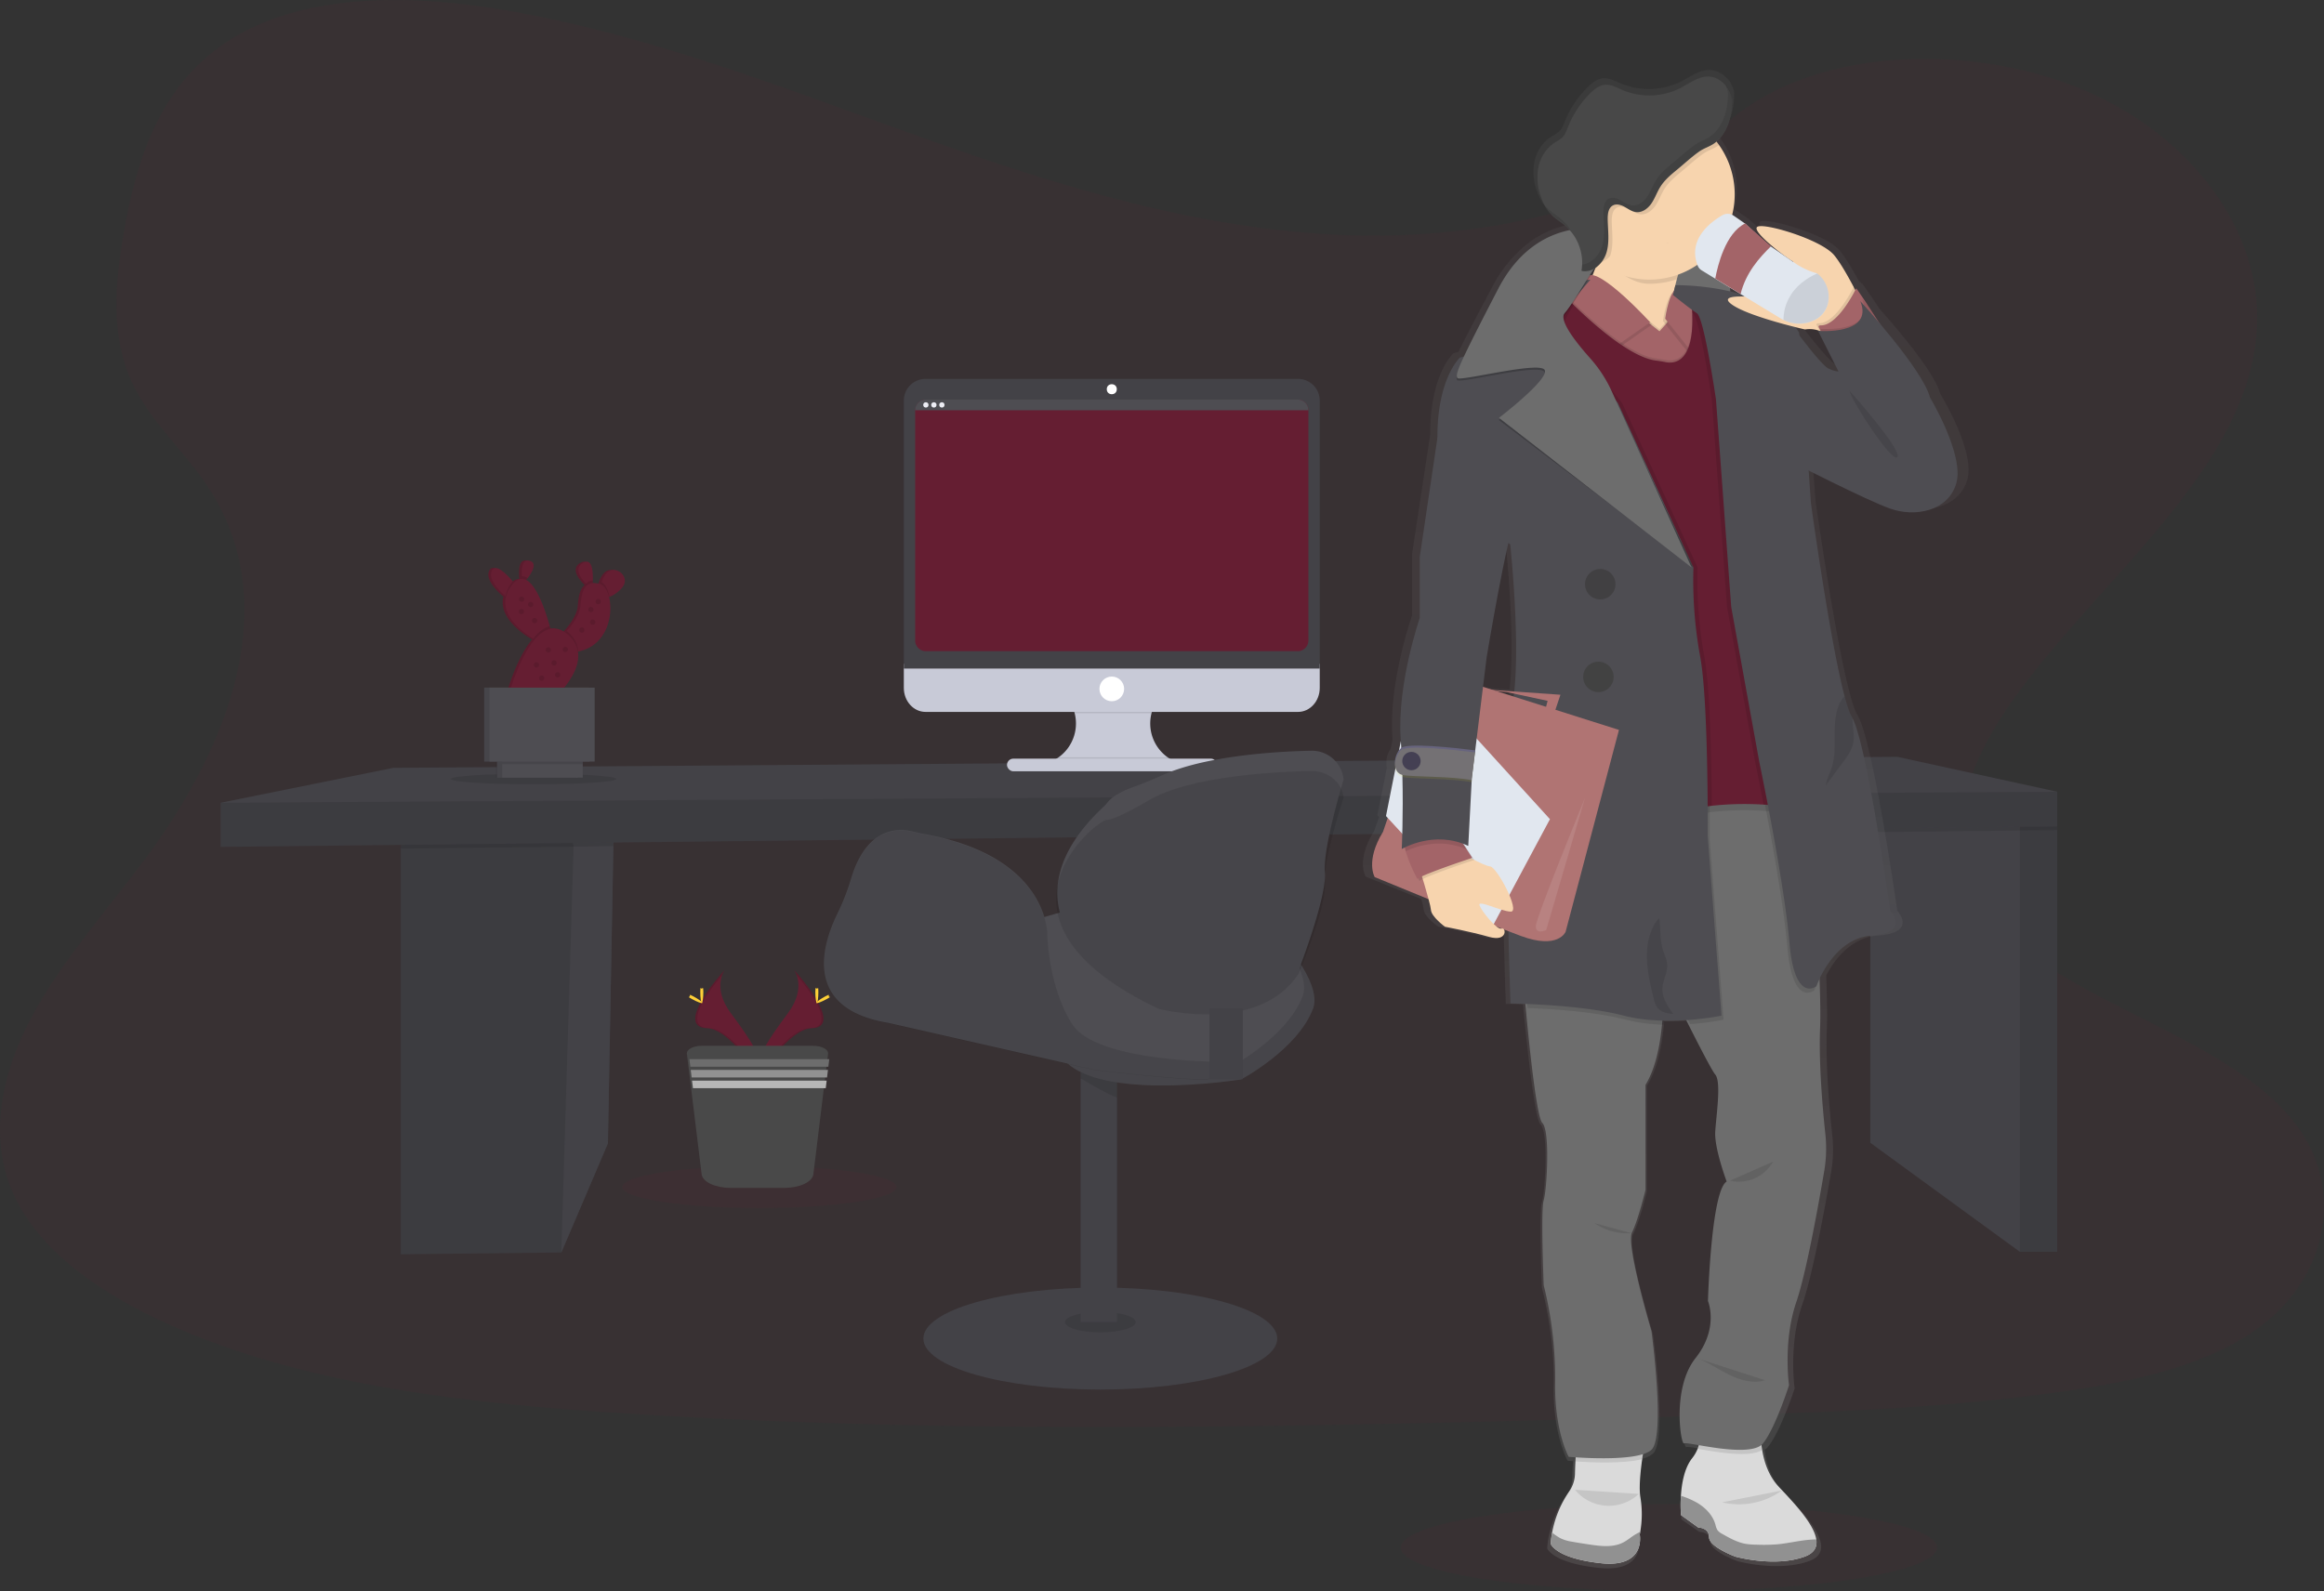 <svg xmlns="http://www.w3.org/2000/svg" xmlns:xlink="http://www.w3.org/1999/xlink" data-name="Layer 1" width="1118.03" height="765.72" style=""><rect width="100%" height="100%" fill="#333333" stroke="none"/><rect id="backgroundrect" width="100%" height="100%" x="0" y="0" fill="none" stroke="none"/><defs><linearGradient id="a5826235-76eb-40dc-ae18-c7de67d692d4" x1="0.5" y1="1" x2="0.5" y2="0"><stop offset="0" stop-color="gray" stop-opacity="0.25"/><stop offset="0.54" stop-color="gray" stop-opacity="0.12"/><stop offset="1" stop-color="gray" stop-opacity="0.1"/></linearGradient><linearGradient id="svg_82" x1="0.086" y1="0.066"><stop stop-color="#4a90d6" stop-opacity="1" offset="0"/><stop stop-color="#b56f29" stop-opacity="1" offset="1"/></linearGradient></defs><title>quitting time</title><g class="currentLayer" style=""><title>Layer 1</title><path d="M649.58,113.22 c-71.67,-2.28 -139.94,-23.52 -205.12,-46.75 s-129.76,-49 -199.72,-61.28 c-45,-7.92 -96.45,-9 -132.71,13.1 c-34.88,21.3 -46.16,58.08 -52.22,92.21 c-4.56,25.67 -7.24,52.69 5.25,76.73 c8.68,16.68 24.08,30.71 34.73,46.69 c37.07,55.62 10.87,124.2 -29.3,178.5 C51.65,437.86 29.8,462.2 15.26,489.31 S-5.99,547.5 6.72,575.16 c12.61,27.42 42.65,48 75.2,62.5 c66.1,29.42 144,37.84 220,42.61 C470.01,690.86 639.01,686.25 807.64,681.68 c62.39,-1.7 125,-3.41 186.43,-12.27 c34.08,-4.92 69.27,-12.72 94,-31.56 c31.42,-23.91 39.2,-64.41 18.15,-94.39 c-35.3,-50.3 -132.92,-62.8 -157.6,-116.77 C935.01,396.97 949.01,363.86 968.74,336.32 c42.34,-59.11 113.32,-111 117.06,-178.54 c2.57,-46.41 -31.55,-92.89 -84.31,-114.85 c-55.3,-23 -132,-20.12 -172.79,18 C786.69,100.14 712.87,115.24 649.58,113.22 z" fill="#651e32" opacity="0.1" id="svg_1" class=""/><ellipse cx="802.9" cy="744.72" rx="129" ry="21" fill="#651e32" opacity="0.1" id="svg_2"/><polygon points="295.39 389.56 295.07 407.2 292.45 550.22 270.04 602.71 192.8 603.59 192.8 397.68 273.41 391.3 295.39 389.56" fill="#434247" id="svg_3"/><polygon points="295.39 389.56 295.07 407.2 292.45 550.22 270.04 602.71 192.8 603.59 192.8 397.68 273.41 391.3 295.39 389.56" opacity="0.1" id="svg_4"/><polygon points="295.39 389.56 295.07 407.2 292.45 550.22 270.04 602.71 275.94 407.54 275.92 407.41 273.41 391.3 295.39 389.56" fill="#434247" id="svg_5"/><polygon points="273.41 391.3 295.39 389.56 295.07 407.2 275.92 407.41 192.8 408.34 192.8 397.68 273.41 391.3" opacity="0.1" id="svg_6"/><polygon points="989.68 397.68 989.68 602.4 971.7 602.4 899.76 549.93 899.76 391.91 964.03 385.87 967.97 387.68 971.7 389.4 989.68 397.68" fill="#434247" id="svg_7"/><rect x="971.7" y="387.68" width="17.98" height="214.72" opacity="0.1" id="svg_8"/><polygon points="989.68 387.68 989.68 399.45 971.7 399.66 899.76 400.45 899.76 391.91 964.03 385.87 967.97 387.68 971.7 389.4 971.7 387.68 989.68 387.68" opacity="0.1" id="svg_9"/><polygon points="989.68 381 989.68 397.68 106.13 407.54 106.13 386.31 189.26 369.5 912.73 364.2 989.68 381" fill="#434247" id="svg_10"/><polygon points="989.68 381 989.68 397.68 106.13 407.54 106.13 386.31 989.68 381" opacity="0.1" id="svg_11"/><ellipse cx="256.69" cy="374.88" rx="39.83" ry="2.55" opacity="0.1" id="svg_12"/><path d="M290.12,276.29 a15.18,15.18 0 0 0 -2,3.8 c-0.12,0.33 -0.24,0.71 -0.36,1.07 a3.13,3.13 0 0 0 -0.71,-0.24 a9.8,9.8 0 0 0 -3.15,-0.28 q0,-0.61 0.06,-1.29 c0.13,-4.66 -0.42,-11.16 -4.87,-8.41 c-4.26,2.65 -1.22,7.06 1.53,9.91 c0.24,0.25 0.48,0.48 0.71,0.7 c-2.51,1.8 -3,5.95 -3.41,10.29 s-4.1,9.1 -6.54,11.8 l-0.7,0.75 a8.92,8.92 0 0 0 -7.11,-1.83 q-0.17,-0.57 -0.33,-1.2 c-2,-7.15 -6.09,-19.54 -11.34,-22.26 l0.69,-0.87 c2.23,-2.92 4.74,-7.25 1,-8.36 s-4,3.76 -3.83,7.4 c0,0.46 0.06,0.89 0.1,1.3 A5.46,5.46 0 0 0 246.01,280.46 c-0.18,-0.22 -0.36,-0.44 -0.57,-0.68 c-3,-3.55 -8.52,-9.17 -10.19,-4.91 c-1.55,4 3.3,9.1 6.72,12.08 l0.21,0.19 c-2.29,9.3 7.71,16.88 13.1,20.19 l0.69,0.43 c-7.43,8.75 -12,25.16 -12,25.16 l20.8,3.72 s13.79,-11.9 12,-23.08 l0.14,0 c13.78,-2.76 16.92,-17.46 14.77,-26.18 l0.25,-0.1 a15.77,15.77 0 0 0 6.38,-4.83 C302.17,277.08 294.08,271.03 290.12,276.29 z" fill="#651e32" id="svg_13"/><path d="M290.12,276.29 a15.18,15.18 0 0 0 -2,3.8 c-0.12,0.33 -0.24,0.71 -0.36,1.07 a3.13,3.13 0 0 0 -0.71,-0.24 a9.8,9.8 0 0 0 -3.15,-0.28 q0,-0.61 0.06,-1.29 c0.13,-4.66 -0.42,-11.16 -4.87,-8.41 c-4.26,2.65 -1.22,7.06 1.53,9.91 c0.24,0.25 0.48,0.48 0.71,0.7 c-2.51,1.8 -3,5.95 -3.41,10.29 s-4.1,9.1 -6.54,11.8 l-0.7,0.75 a8.92,8.92 0 0 0 -7.11,-1.83 q-0.17,-0.57 -0.33,-1.2 c-2,-7.15 -6.09,-19.54 -11.34,-22.26 l0.69,-0.87 c2.23,-2.92 4.74,-7.25 1,-8.36 s-4,3.76 -3.83,7.4 c0,0.46 0.06,0.89 0.1,1.3 A5.46,5.46 0 0 0 246.01,280.46 c-0.18,-0.22 -0.36,-0.44 -0.57,-0.68 c-3,-3.55 -8.52,-9.17 -10.19,-4.91 c-1.55,4 3.3,9.1 6.72,12.08 l0.21,0.19 c-2.29,9.3 7.71,16.88 13.1,20.19 l0.69,0.43 c-7.43,8.75 -12,25.16 -12,25.16 l20.8,3.72 s13.79,-11.9 12,-23.08 l0.14,0 c13.78,-2.76 16.92,-17.46 14.77,-26.18 l0.25,-0.1 a15.77,15.77 0 0 0 6.38,-4.83 C302.17,277.08 294.08,271.03 290.12,276.29 z" opacity="0.1" id="svg_14"/><path d="M248.71,282.29 l-2.43,7.12 s-1.35,-0.95 -3.06,-2.46 c-3.41,-3 -8.27,-8.12 -6.71,-12.08 c1.67,-4.26 7.18,1.36 10.19,4.91 C247.91,281.2 248.71,282.29 248.71,282.29 z" fill="#651e32" id="svg_15"/><path d="M253.84,278.23 a35,35 0 0 1 -2.37,2.79 a37,37 0 0 1 -0.43,-3.75 c-0.2,-3.64 0.18,-8.48 3.83,-7.4 S256.07,275.31 253.84,278.23 z" fill="#651e32" id="svg_16"/><path d="M285.21,279.35 c-0.07,2.34 -0.3,4.21 -0.3,4.21 a28.6,28.6 0 0 1 -3,-2.71 c-2.75,-2.85 -5.8,-7.26 -1.53,-9.91 C284.79,268.19 285.34,274.69 285.21,279.35 z" fill="#651e32" id="svg_17"/><path d="M299.58,282.42 a15.77,15.77 0 0 1 -6.38,4.83 a18.3,18.3 0 0 1 -2.14,0.77 l-2.87,-4 a30.14,30.14 0 0 1 1.19,-3.91 a15.18,15.18 0 0 1 2,-3.8 C295.35,271.03 303.44,277.08 299.58,282.42 z" fill="#651e32" id="svg_18"/><path d="M246.7,279.78 c1.21,1.42 2,2.51 2,2.51 l-2.43,7.12 s-1.35,-0.95 -3.06,-2.46 a13.87,13.87 0 0 1 2.74,-6.25 C246.2,280.37 246.45,280.06 246.7,279.78 z" opacity="0.1" id="svg_19"/><path d="M253.84,278.23 a35,35 0 0 1 -2.37,2.79 a37,37 0 0 1 -0.43,-3.75 A4.88,4.88 0 0 1 253.84,278.23 z" opacity="0.1" id="svg_20"/><path d="M265.8,306.49 l-6.05,2.66 a35.85,35.85 0 0 1 -3.22,-1.82 c-6.36,-3.91 -19.14,-13.75 -10.57,-25.36 s15.72,9.21 18.53,19.39 C265.34,304.4 265.8,306.49 265.8,306.49 z" fill="#651e32" id="svg_21"/><path d="M281.88,280.86 a4.92,4.92 0 0 1 3.33,-1.5 c-0.07,2.34 -0.3,4.21 -0.3,4.21 A28.6,28.6 0 0 1 281.88,280.86 z" opacity="0.1" id="svg_22"/><path d="M293.2,287.25 a18.3,18.3 0 0 1 -2.14,0.77 l-2.87,-4 a30.14,30.14 0 0 1 1.19,-3.91 C291.23,281.17 292.59,283.86 293.2,287.25 z" opacity="0.1" id="svg_23"/><path d="M278.18,313.53 q-0.5,0.1 -1,0.18 c-20.27,3.09 -6.68,-7.86 -6.68,-7.86 s0.91,-0.84 2.15,-2.21 c2.44,-2.7 6.13,-7.43 6.55,-11.8 c0.63,-6.57 1.37,-12.73 9.13,-10.92 S297.38,309.69 278.18,313.53 z" fill="#651e32" id="svg_24" class=""/><rect x="239.06" y="364.02" width="38.75" height="10.19" fill="#4E4D52" id="svg_25"/><rect x="232.9" y="330.91" width="50.63" height="35.56" fill="#4E4D52" id="svg_26"/><rect x="238.68" y="364.02" width="38.75" height="10.19" opacity="0.1" id="svg_27"/><rect x="232.74" y="330.91" width="50.63" height="35.56" opacity="0.1" id="svg_28"/><rect x="241.61" y="364.02" width="38.75" height="10.19" fill="#4E4D52" id="svg_29"/><path d="M264.49,301.36 c0.85,3 1.31,5.13 1.31,5.13 l-6.05,2.66 a35.85,35.85 0 0 1 -3.22,-1.82 C258.9,304.33 261.57,302.06 264.49,301.36 z" opacity="0.1" id="svg_30"/><path d="M278.18,313.53 q-0.5,0.1 -1,0.18 c-20.27,3.09 -6.68,-7.86 -6.68,-7.86 s0.91,-0.84 2.15,-2.21 C276.41,306.67 278.01,310.08 278.18,313.53 z" opacity="0.1" id="svg_31"/><path d="M245.21,332.92 s11.36,-40.65 27.28,-28.12 S266.01,336.64 266.01,336.64 z" fill="#651e32" id="svg_32" class=""/><circle cx="250.95" cy="288.34" r="1.27" opacity="0.1" id="svg_33"/><circle cx="250.84" cy="294.29" r="1.27" opacity="0.1" id="svg_34"/><circle cx="287.78" cy="289.51" r="1.27" opacity="0.1" id="svg_35"/><circle cx="258.06" cy="319.97" r="1.27" opacity="0.1" id="svg_36"/><circle cx="285.12" cy="299.38" r="1.27" opacity="0.1" id="svg_37"/><circle cx="271.96" cy="312.54" r="1.27" opacity="0.1" id="svg_38"/><circle cx="255.3" cy="290.89" r="1.27" opacity="0.1" id="svg_39"/><circle cx="284.27" cy="293.33" r="1.27" opacity="0.1" id="svg_40"/><circle cx="279.92" cy="303.2" r="1.27" opacity="0.1" id="svg_41"/><circle cx="266.55" cy="319.02" r="1.27" opacity="0.1" id="svg_42"/><circle cx="263.79" cy="312.76" r="1.27" opacity="0.1" id="svg_43"/><circle cx="257.21" cy="298.64" r="1.27" opacity="0.1" id="svg_44"/><rect x="241.61" y="364.02" width="38.75" height="3.72" opacity="0.1" id="svg_45"/><rect x="235.45" y="330.91" width="50.63" height="35.56" fill="#4E4D52" id="svg_46"/><circle cx="268.25" cy="324.75" r="1.27" opacity="0.1" id="svg_47"/><circle cx="260.6" cy="326.34" r="1.27" opacity="0.1" id="svg_48"/><path d="M382.01,466.79 s6.31,8.25 -2.91,20.71 s-16.83,23 -13.76,30.74 c0,0 13.92,-23.14 25.24,-23.46 S394.43,480.7 382.01,466.79 z" fill="#651e32" id="svg_49"/><path d="M382.01,466.79 a10.49,10.49 0 0 1 1.29,2.58 c11.05,13 16.94,25.11 6.31,25.41 c-9.89,0.28 -21.76,18 -24.6,22.44 a8.67,8.67 0 0 0 0.33,1 s13.92,-23.14 25.24,-23.46 S394.43,480.7 382.01,466.79 z" opacity="0.1" id="svg_50"/><path d="M393.7,477.3 c0,2.91 -0.33,5.26 -0.73,5.26 s-0.73,-2.35 -0.73,-5.26 s0.41,-1.53 0.81,-1.53 S393.7,474.4 393.7,477.3 z" fill="#ffd037" id="svg_51"/><path d="M397.72,480.77 c-2.55,1.39 -4.77,2.23 -5,1.88 s1.72,-1.77 4.27,-3.16 s1.54,-0.38 1.73,0 S400.27,479.38 397.72,480.77 z" fill="#ffd037" id="svg_52"/><path d="M348.64,466.79 s-6.32,8.25 2.91,20.71 s16.83,23 13.75,30.74 c0,0 -13.91,-23.14 -25.24,-23.46 S336.18,480.7 348.64,466.79 z" fill="#651e32" id="svg_53"/><path d="M348.64,466.79 a10.08,10.08 0 0 0 -1.29,2.58 c-11.06,13 -16.94,25.11 -6.32,25.41 c9.9,0.28 21.77,18 24.61,22.44 c-0.1,0.35 -0.21,0.69 -0.34,1 c0,0 -13.91,-23.14 -25.24,-23.46 S336.18,480.7 348.64,466.79 z" opacity="0.1" id="svg_54"/><path d="M336.9,477.3 c0,2.91 0.33,5.26 0.73,5.26 s0.73,-2.35 0.73,-5.26 s-0.41,-1.53 -0.81,-1.53 S336.9,474.4 336.9,477.3 z" fill="#ffd037" id="svg_55"/><path d="M332.88,480.77 c2.55,1.39 4.77,2.23 5,1.88 s-1.71,-1.77 -4.26,-3.16 s-1.55,-0.38 -1.74,0 S330.33,479.38 332.88,480.77 z" fill="#ffd037" id="svg_56"/><ellipse cx="365.31" cy="571.24" rx="65.98" ry="10.13" fill="#651e32" opacity="0.1" id="svg_57"/><path d="M399.26,507.12 l-0.32,2.58 l-0.44,3.64 l-0.18,1.51 l-0.44,3.65 l-0.2,1.51 l-0.44,3.64 l-5.05,41.39 c-0.45,3.7 -6.48,6.58 -13.77,6.58 H352.18 c-7.28,0 -13.31,-2.88 -13.76,-6.58 l-5.06,-41.39 l-0.44,-3.64 l-0.18,-1.51 l-0.46,-3.65 l-0.18,-1.51 l-0.44,-3.64 l-0.32,-2.58 c-0.25,-2.09 3,-3.85 7.14,-3.85 h53.65 C396.25,503.27 399.52,505.03 399.26,507.12 z" fill="#494949" id="svg_58" class="" transform="translate(-0.887,0) " fill-opacity="1"/><polygon points="398.95 509.69 398.5 513.33 332.11 513.33 331.66 509.69 398.95 509.69" fill="#6d6d6d" id="svg_59" class="" fill-opacity="1"/><polygon points="397.433,514.85 396.993,518.49 331.853,518.49 331.403,514.85 397.433,514.85 " fill="#919191" id="svg_60" class="" transform="translate(0.887,0) " fill-opacity="1"/><polygon points="397.69 520.01 397.25 523.65 333.37 523.65 332.92 520.01 397.69 520.01" fill="#b6b6b6" id="svg_61" class="" fill-opacity="1"/><path d="M565.47,366.54 v2.06 H504.56 v-1.67 a20,20 0 0 0 13.06,-18.78 a20,20 0 0 0 -11.68,-18.19 h59.12 a20,20 0 0 0 0.41,36.58 z" fill="#c8cad7" id="svg_62"/><path d="M565.06,329.96 A20,20 0 0 0 554.01,343.23 H517.01 a20.06,20.06 0 0 0 -11.07,-13.27 z" opacity="0.1" id="svg_63"/><path d="M434.81,319.46 v11.57 c0,6.38 4.68,11.56 10.44,11.56 H624.46 c5.76,0 10.44,-5.18 10.44,-11.56 V319.46 z" fill="#c8cad7" id="svg_64"/><path d="M565.47,366.54 v2.06 H504.56 v-1.67 a20.16,20.16 0 0 0 4.7,-2.5 h52.48 A20.12,20.12 0 0 0 565.47,366.54 z" opacity="0.1" id="svg_65"/><rect x="484.44" y="365.07" width="101.17" height="6.1" rx="3.05" fill="#c8cad7" id="svg_66"/><path d="M634.9,192.77 a10.44,10.44 0 0 0 -10.44,-10.44 H445.25 a10.44,10.44 0 0 0 -10.44,10.44 V321.71 H634.9 z" fill="#434247" id="svg_67"/><path d="M629.44,197.42 v110.8 a5.14,5.14 0 0 1 -5.14,5.14 H445.41 a5.14,5.14 0 0 1 -5.14,-5.14 V197.42 A5.09,5.09 0 0 1 441.01,194.86 a5.15,5.15 0 0 1 4.45,-2.57 H624.3 A5.14,5.14 0 0 1 629.44,197.42 z" fill="#651e32" id="svg_68"/><circle cx="534.86" cy="187.3" r="2.41" fill="#fff" id="svg_69"/><circle cx="534.86" cy="331.51" r="5.94" fill="#fff" id="svg_70"/><path d="M629.44,197.42 H440.27 a5.14,5.14 0 0 1 5.14,-5.14 H624.3 A5.14,5.14 0 0 1 629.44,197.42 z" fill="#4e4d52" id="svg_71" class="" fill-opacity="1"/><circle cx="445.42" cy="194.85" r="1.28" fill="#ededf4" id="svg_72"/><circle cx="449.27" cy="194.85" r="1.28" fill="#ededf4" id="svg_73"/><circle cx="453.12" cy="194.85" r="1.28" fill="#ededf4" id="svg_74"/><path d="M657.01,421.86 s12,4.88 26.73,10.73 a38.17,38.17 0 0 1 1.16,5.14 c0.26,3.4 7,8.19 7,8.19 s12.5,2.26 21.91,4.91 c7.31,2 8.32,-2 7.38,-3.56 l2.19,0.84 c0.49,20.24 1.05,35 1.05,35 s3.2,0 8.25,0.24 c0.06,0.64 0.12,1.3 0.19,2 c1.93,20 5.48,53 8.23,55.74 c4,3.87 2.23,32.39 0.69,37.43 s0,41.31 0,41.31 s6.19,22.16 5.67,46.34 s6.7,36.78 6.7,36.78 l2.59,0.19 c0,0.67 -0.08,1.33 -0.11,2 c-0.12,2.19 -0.21,4.38 -0.24,6.37 a15.66,15.66 0 0 1 -3,8.42 A51.77,51.77 0 0 0 745.01,739.68 a43.2,43.2 0 0 0 -0.64,4.8 c0,0.4 -0.05,0.62 -0.05,0.62 s2.4,7.06 24.92,9.41 s19.26,-13.94 19.26,-13.94 s0.11,-0.46 0.25,-1.3 a48.78,48.78 0 0 0 0.09,-16.66 c-0.79,-4.3 -0.11,-11.74 0.87,-18.56 c0.1,-0.71 0.21,-1.41 0.31,-2.1 a12.58,12.58 0 0 0 5.17,-2.4 c7.05,-6.43 0,-57.55 0,-57.55 s-12.72,-41.81 -9.62,-47.86 s6.7,-20.65 6.7,-20.65 V522.61 c5,-8.07 7.25,-19.11 8.18,-29.16 c0.06,-0.67 0.12,-1.33 0.17,-2 c4.17,0.08 8.17,-0.07 11.8,-0.32 l1,2 c5.9,11.43 11.9,22.75 13.37,24.42 c3.09,3.53 0.51,19.65 0,27.71 s5.67,24.18 5.67,24.18 c-7.73,4.53 -9.28,57.93 -9.28,57.93 s5.67,13.1 -6.19,27.71 s-7.22,42.32 -5.67,41.31 c0.41,-0.27 2.92,0.14 6.49,0.73 a17.14,17.14 0 0 1 -3.4,6.52 c-3.83,4.76 -5.14,12.22 -5.52,18.18 a65.11,65.11 0 0 0 0,9.33 l8.59,6 s5.33,0 5.33,4.71 s13.06,9.4 13.06,9.4 s19.42,5.37 34.38,0 c4.85,-1.74 6.33,-4.73 5.76,-8.36 c-1.18,-7.59 -11.33,-18 -18.65,-25.56 c-4.94,-5.13 -7.19,-11.93 -8.19,-17.82 c-0.11,-0.63 -0.2,-1.25 -0.28,-1.86 a5.9,5.9 0 0 0 1.59,-1.31 c6.19,-7.56 12.89,-28.21 12.89,-28.21 S860.31,647.04 867.01,627.86 c5,-14.19 11.07,-47.45 13.89,-63.74 a63.55,63.55 0 0 0 0.56,-17.9 c-1.3,-11.89 -3.3,-33.92 -2.59,-51.36 c0.24,-5.69 0.07,-14.74 -0.32,-25.35 v-0.15 c3.67,-6.93 11.63,-18.24 24.91,-19.17 c19.25,-1.35 9.28,-11.92 9.28,-11.92 S901.45,358.94 894.01,344.86 a5.81,5.81 0 0 0 -0.39,-0.71 c-1.1,-1.75 -2.3,-5.25 -3.57,-9.92 c-7.33,-27.05 -16.71,-93.69 -16.71,-93.69 l-1.15,-16.21 c11.48,5.63 32.78,15.9 41.37,18.9 c12,4.2 28.7,1.51 32.83,-12.26 s-13.06,-41.64 -13.06,-41.64 c-2.53,-9.88 -20,-30.45 -29.09,-40.66 c-0.88,-1.33 -1.75,-2.65 -2.6,-3.91 c-2.34,-3.49 -4.45,-6.57 -5.79,-8.38 l-0.13,0.25 c-0.33,-0.46 -0.64,-0.89 -0.91,-1.25 l-0.22,0.44 c-3.25,-6 -6.9,-12.17 -9.73,-15.48 c-6.58,-7.68 -35.28,-15.94 -38.12,-13.67 c-2.07,1.65 6.52,8.85 12.53,13.27 l-5.74,-3.88 l-12.83,-11.1 l-5.65,-3.82 a5.41,5.41 0 0 0 -0.74,-0.42 A40.52,40.52 0 0 0 827.79,66.86 c-0.4,-0.55 -0.83,-1.1 -1.26,-1.63 c5.91,-4.92 7.78,-13.05 7.78,-20.2 v-0.27 a14.33,14.33 0 0 0 -3.43,-7.21 c0.09,0.18 0.18,0.38 0.26,0.57 a11.61,11.61 0 0 0 -8.65,-4.45 c-5,-0.08 -9.19,3.2 -13.58,5.45 a35.09,35.09 0 0 1 -29.25,1 c-2.71,-1.16 -5.44,-2.7 -8.38,-2.46 S766.01,39.79 764.01,41.76 a47.69,47.69 0 0 0 -11.1,16.42 c-0.74,1.81 -1.4,3.74 -2.83,5.1 a19.93,19.93 0 0 1 -3.52,2.3 A18.91,18.91 0 0 0 738.17,77.86 a26.44,26.44 0 0 0 1.51,14.85 a22.44,22.44 0 0 0 5.54,8.6 c1.87,1.73 4.11,3 6.09,4.63 a21.91,21.91 0 0 1 2.51,2.4 a47.59,47.59 0 0 0 -23.67,13.12 a62.06,62.06 0 0 0 -12,16.12 c-8.37,15.73 -13.45,25.52 -16.47,31.73 c-1.51,0.46 -2.44,0.68 -2.44,0.68 s-11.34,10.07 -11.17,38.95 h0 l-8.77,57.76 v29.55 S668.01,328.32 669.86,354.86 c0,0.36 0,0.71 0.07,1.06 l-0.92,4.51 a10.39,10.39 0 0 0 -2,6.68 a8.55,8.55 0 0 0 0.18,2.44 l-4.6,22.72 l0.87,0.92 L661.09,399.86 C652.16,414.13 657.01,421.86 657.01,421.86 zm66.32,-162 c0.57,0.39 0.89,0.59 0.89,0.59 s5,44.77 2,71.39 l-10.53,-0.72 l-5,-1.54 l1.79,-14.23 S718.89,277.86 723.29,259.86 zm41.38,-129.95 l1,-1.54 c-0.21,0.55 -0.42,1.09 -0.64,1.59 zM717.18,331.62 l5.45,0.56 l3.45,0.72 q-0.09,0.72 -0.18,1.41 zM834.31,138.06 a12.16,12.16 0 0 0 -0.1,-1.49 l4.28,2.54 l0.26,0.16 c-1.48,-0.43 -3,-0.81 -4.44,-1.16 zM867.53,157.86 a32.11,32.11 0 0 0 -1.9,-2.67 c3,0.72 4.86,1.14 4.86,1.14 a13.28,13.28 0 0 1 7.12,0.72 a39.72,39.72 0 0 0 2.47,4.32 l7.9,15.3 s-1.72,0.17 -5.16,-1.51 S867.53,157.86 867.53,157.86 zM717.44,445.86 l2.47,1 h0 C719.36,447.03 718.48,446.63 717.44,445.86 z" fill="url(#a5826235-76eb-40dc-ae18-c7de67d692d4)" id="svg_75"/><path d="M802.123,117.15 c3.18,1.87 3.28,9.86 2.79,16.27 c-0.35,4.69 -1,8.53 -1,8.53 l20.69,50.3 s7.67,-35.84 7.79,-51.84 a11.86,11.86 0 0 0 -0.57,-3.72 C828.213,125.16 807.933,118.76 802.123,117.15 z" fill="#6d6d6d" id="svg_76" class="" fill-opacity="1"/><path d="M801.52,116.75 s0.56,0.13 1.53,0.4 A3,3 0 0 0 801.52,116.75 z" fill="#67647e" id="svg_77"/><path d="M808.69,729.08 l8.33,6 s5.17,0 5.17,4.67 s12.66,9.33 12.66,9.33 s18.84,5.33 33.34,0 c4.7,-1.73 6.14,-4.69 5.59,-8.3 c-1.15,-7.53 -11,-17.82 -18.09,-25.37 c-4.79,-5.09 -7,-11.84 -7.94,-17.68 a52.82,52.82 0 0 1 -0.56,-12.65 l-30.5,-2.17 a20.14,20.14 0 0 1 0,14.29 a18.58,18.58 0 0 1 -2.67,4.58 c-3.72,4.72 -5,12.13 -5.36,18 A65.93,65.93 0 0 0 808.69,729.08 z" fill="#dadada" id="svg_78" class="" fill-opacity="1"/><path d="M746.01,742.91 s2.33,7 24.17,9.34 s18.67,-13.84 18.67,-13.84 s0.11,-0.46 0.25,-1.29 a49.76,49.76 0 0 0 0.08,-16.54 c-0.76,-4.26 -0.1,-11.65 0.85,-18.42 c1.12,-8.06 2.65,-15.25 2.65,-15.25 l-33.84,2.5 s-0.59,6.89 -0.93,13.85 c-0.11,2.17 -0.2,4.34 -0.23,6.32 a15.78,15.78 0 0 1 -2.92,8.35 a52.17,52.17 0 0 0 -8.08,19.6 a44.57,44.57 0 0 0 -0.62,4.76 C746.01,742.69 746.01,742.91 746.01,742.91 z" fill="#dadada" id="svg_79" class="" fill-opacity="1"/><path d="M808.69,729.08 l8.33,6 s5.17,0 5.17,4.67 s12.66,9.33 12.66,9.33 s18.84,5.33 33.34,0 c4.7,-1.73 6.14,-4.69 5.59,-8.3 c-0.45,0 -0.88,0.06 -1.24,0.07 c-5.94,0.19 -11.72,1.79 -17.63,2.32 a87.64,87.64 0 0 1 -10.12,0.16 a35.3,35.3 0 0 1 -5,-0.39 c-4,-0.71 -7.71,-2.78 -11.28,-4.81 a6.4,6.4 0 0 1 -2.25,-1.76 a8.6,8.6 0 0 1 -1,-2.68 c-1.26,-4.52 -4.78,-8.14 -8.82,-10.52 a38.46,38.46 0 0 0 -7.77,-3.35 A65.93,65.93 0 0 0 808.69,729.08 z" fill="#919191" id="svg_80" class="" fill-opacity="1"/><path d="M746.01,742.91 s2.33,7 24.17,9.34 s18.67,-13.84 18.67,-13.84 s0.11,-0.46 0.25,-1.29 c-1,0.52 -1.85,1 -2.24,1.22 c-2,1.17 -3.79,2.78 -5.87,3.87 c-5,2.63 -11,1.85 -16.64,1 c-2.65,-0.4 -5.3,-0.8 -7.94,-1.29 a20.08,20.08 0 0 1 -5.81,-1.72 a34.62,34.62 0 0 1 -3.92,-2.66 a44.57,44.57 0 0 0 -0.62,4.76 C746.01,742.69 746.01,742.91 746.01,742.91 z" fill="#919191" id="svg_81" class="" fill-opacity="1"/><path d="M816.69,682.91 a20.14,20.14 0 0 1 0,14.29 c8.75,1.49 25.06,4.5 31.06,0.53 a52.82,52.82 0 0 1 -0.56,-12.65 z" opacity="0.1" id="svg_84"/><path d="M757.92,703.26 c6.18,0.44 22.81,1.31 32.12,-1.1 c1.12,-8.06 2.65,-15.25 2.65,-15.25 l-33.84,2.5 S758.26,696.3 757.92,703.26 z" opacity="0.1" id="svg_85"/><path d="M732.633,470.08 s0.52,6.25 1.35,15 c1.87,19.86 5.32,52.65 8,55.32 c3.84,3.85 2.17,32.15 0.67,37.15 s0,41 0,41 a183,183 0 0 1 5.5,46 c-0.5,24 6.5,36.5 6.5,36.5 s33,3 39.83,-3.38 s0,-57.12 0,-57.12 S782.123,599.08 785.123,593.08 s6.5,-20.5 6.5,-20.5 v-50.5 c4.85,-8 7,-19 7.93,-28.94 a152.17,152.17 0 0 0 0.07,-25.56 s6.21,12.7 12.54,25.26 c5.72,11.35 11.54,22.58 13,24.24 c3,3.5 0.5,19.5 0,27.5 s5.5,24 5.5,24 c-7.5,4.5 -9,57.5 -9,57.5 s5.5,13 -6,27.5 s-7,42 -5.5,41 s32,7.5 38,0 s12.5,-28 12.5,-28 s-3,-21 3.5,-40 c4.82,-14.08 10.73,-47.09 13.47,-63.26 A64.45,64.45 0 0 0 878.123,545.56 c-1.26,-11.81 -3.2,-33.67 -2.51,-51 c0.23,-5.65 0.07,-14.63 -0.31,-25.16 c-1.29,-36.1 -5.19,-90.34 -5.19,-90.34 l-27.1,-18.36 L825.123,348.58 l-4.38,0.67 L739.123,361.86 l-3.17,40.26 z" fill="#6d6d6d" id="svg_86" class="" fill-opacity="1"/><path d="M843.92,360.72 l1.43,7.86 s12,57.5 14.5,87 s13,21 13,21 a46.76,46.76 0 0 1 3.36,-7.16 c-1.29,-36.1 -5.19,-90.34 -5.19,-90.34 z" opacity="0.1" id="svg_87"/><path d="M758.19,142.58 s56,44.83 45.66,35.83 c-5.66,-4.94 -1.81,-26 2.83,-44 c3.82,-14.85 8.17,-27.63 8.17,-27.63 s-48.88,-45.73 -45.33,-8.34 c1.25,13.18 0.21,22.55 -1.66,29.17 C764.43,139.74 758.19,142.58 758.19,142.58 z" fill="#f7d4ae" id="svg_88" class="" fill-opacity="1"/><path d="M762.85,130.66 l35.5,27.75 l10.33,-11.5 s8.84,-3.83 9.5,0.5 s3.17,31 -2,33.5 s-11.83,4.17 -17.66,3.34 s-12.34,-7.34 -16.67,-9.84 s-20.33,-15.5 -20.33,-15.5 l-8,-11.16 z" opacity="0.1" id="svg_89"/><path d="M762.85,131.66 l35.5,27.75 l10.33,-11.5 s8.84,-3.83 9.5,0.5 s3.17,31 -2,33.5 s-11.83,4.17 -17.66,3.34 s-12.34,-7.34 -16.67,-9.84 s-20.33,-15.5 -20.33,-15.5 l-8,-11.16 z" fill="#a36468" id="svg_90"/><path d="M733.52,470.08 s0.52,6.25 1.35,15 c11,0.42 32.34,1.72 47.32,5.64 a82.1,82.1 0 0 0 18.26,2.39 a152.17,152.17 0 0 0 0.07,-25.56 s6.21,12.7 12.54,25.26 a132.25,132.25 0 0 0 16.13,-2.09 l-6.67,-86.67 s0.22,-29.09 -0.88,-54.83 L740.01,361.86 l-3.17,40.26 z" opacity="0.1" id="svg_91"/><path d="M794.85,156.08 s-24.25,-26.51 -30,-22.3 s-9.47,14.47 -9.47,14.47 l19.75,21.66 z" opacity="0.1" id="svg_92"/><path d="M793.85,155.08 s-24.25,-26.51 -30,-22.3 s-9.47,14.47 -9.47,14.47 l19.75,21.66 z" fill="#a36468" id="svg_93"/><path d="M814.01,172.07 L800.01,154.52 s2.2,-16.59 7.32,-14.47 S814.01,150.66 814.01,150.66 z" opacity="0.1" id="svg_94"/><path d="M815.01,170.91 L801.08,153.36 s2.2,-16.59 7.32,-14.47 S815.01,149.5 815.01,149.5 z" fill="#a36468" id="svg_95"/><path d="M750.85,139.41 s28.71,31 45.85,33.08 c1.55,0.19 3.1,0.45 4.63,0.76 c4.48,0.88 14.24,0 12.69,-25.63 l2.16,-4.54 l13.34,8.17 l4.5,36.66 l8,94 l11.83,104.67 s-36.33,-3.5 -46.5,5.67 s-13,-50 -13,-50 l-27.83,-120 l-29.67,-77.17 z" opacity="0.1" id="svg_96"/><path d="M736.85,149.08 l29.67,77.17 l27.83,120 s2.84,59.16 13,50 c3.32,-3 9.44,-4.64 16.17,-5.49 a146.63,146.63 0 0 1 24.92,-0.56 c3.32,0.18 5.41,0.38 5.41,0.38 L842.01,285.91 l-8,-94 l-4.5,-36.66 l-13.33,-8.17 L814.01,151.62 c0,0.67 0.07,1.33 0.1,2 c0.94,23.68 -8.43,24.52 -12.78,23.66 c-1.54,-0.31 -3.08,-0.57 -4.64,-0.76 c-12.14,-1.49 -30.08,-17.46 -39.51,-26.64 c-3.89,-3.8 -6.34,-6.44 -6.34,-6.44 z" opacity="0.1" id="svg_97"/><path d="M736.85,146.08 l29.67,77.17 l27.83,120 s2.84,59.16 13,50 c3.32,-3 9.44,-4.64 16.17,-5.49 a146.63,146.63 0 0 1 24.92,-0.56 c3.32,0.18 5.41,0.38 5.41,0.38 L842.01,282.91 l-8,-94 l-4.5,-36.66 l-13.33,-8.17 L814.01,148.62 c0,0.67 0.07,1.33 0.1,2 c0.94,23.68 -8.43,24.52 -12.78,23.66 c-1.54,-0.31 -3.08,-0.57 -4.64,-0.76 c-12.14,-1.49 -30.08,-17.46 -39.51,-26.64 c-3.89,-3.8 -6.34,-6.44 -6.34,-6.44 z" fill="#651e32" id="svg_98"/><path d="M814.01,148.62 c0,0.67 0.07,1.33 0.1,2 l0.23,0.16 c3.52,2.32 9.17,41.5 9.17,41.5 l7.33,99.83 l13.5,74.5 s1.77,8.49 4.09,20.62 c3.32,0.18 5.41,0.38 5.41,0.38 L842.01,282.91 l-8,-94 l-4.5,-36.66 l-13.33,-8.17 z" opacity="0.1" id="svg_99"/><path d="M804.83,141.95 s8,6.48 11.52,8.8 s9.17,41.5 9.17,41.5 l7.33,99.83 l13.5,74.5 s12,57.5 14.5,87 s13,21 13,21 s7.84,-23 26.5,-24.33 s9,-11.84 9,-11.84 s-10.93,-78.77 -18.12,-92.8 a6.48,6.48 0 0 0 -0.38,-0.7 c-1.06,-1.74 -2.23,-5.21 -3.46,-9.85 c-7.11,-26.84 -16.2,-93 -16.2,-93 l-5.67,-82 C851.01,136.41 806.01,137.23 806.01,137.23 z" fill="#4e4d52" id="svg_100" class="" fill-opacity="1"/><path d="M736.85,146.08 l29.67,77.17 l27.83,120 s2.84,59.16 13,50 c3.32,-3 9.44,-4.64 16.17,-5.49 c-0.12,-20.34 -0.74,-56.84 -3.67,-72.18 a203.82,203.82 0 0 1 -3.16,-42.5 l-36.34,-79.17 s-27.33,-33.69 -27.5,-38.51 c-0.06,-1.78 1.88,-5.08 4.34,-8.55 c-3.89,-3.8 -6.34,-6.44 -6.34,-6.44 z" opacity="0.1" id="svg_101"/><path d="M828.18,488.75 l-6.66,-86.67 s0.5,-64.67 -3.67,-86.5 a203.44,203.44 0 0 1 -3.17,-42.5 l-36.33,-79.17 s-27.33,-33.69 -27.5,-38.51 s14.31,-20.85 14.31,-20.85 s-31.64,3.7 -35.81,17.86 s-27,19.67 -27,19.67 s-11,10 -10.83,38.67 s35,51.16 35,51.16 s5.83,54 0.83,78.34 s-0.67,142.66 -0.67,142.66 s33.5,0.34 54.5,5.84 S828.18,488.75 828.18,488.75 z" fill="#4e4d52" id="svg_102" class="" fill-opacity="1"/><path d="M778.85,351.25 l-25.67,97.16 s-3.5,8.67 -21.5,2 s-70.33,-28.33 -70.33,-28.33 s-4.67,-7.67 4,-21.83 l26.17,-76.67 z" fill="#b07473" id="svg_103"/><polygon points="745.65 394.21 704.15 348.58 677.65 337.83 666.77 392.7 717.15 447.45 745.65 394.21" fill="#e1e7ef" id="svg_104"/><path d="M701.3,409.45 s12.34,7.25 15.59,7.5 s14.73,21.92 9.88,21.75 s-16.13,-6 -15,-3 s8.48,12 10.62,11.15 s3.13,6.6 -6,4 s-21.25,-4.88 -21.25,-4.88 s-6.5,-4.75 -6.75,-8.12 s-5.87,-21.13 -5.87,-21.13 z" fill="#f7d4ae" id="svg_105" class="" fill-opacity="1"/><path d="M899.41,153.45 s-10.68,-23.05 -17.06,-30.68 s-34.21,-15.82 -37,-13.57 s14,14.89 17,16.51 s-19.39,16.67 -19.84,17 s-17.5,-1.52 -8.75,4.23 s34.62,11.61 34.62,11.61 a13,13 0 0 1 10,2.39 C883.39,164.58 899.41,153.45 899.41,153.45 z" fill="#f7d4ae" id="svg_106" class="" fill-opacity="1"/><path d="M677.24,410.61 a69.18,69.18 0 0 0 5.66,13.35 c2.5,-2.26 26.37,-10.13 26.37,-10.13 l-2.65,-4.09 l-4.32,-6.66 s-21.28,-4.62 -24.9,0 C676.18,404.63 676.4,407.49 677.24,410.61 z" opacity="0.1" id="svg_107"/><path d="M676.24,409.61 a69.18,69.18 0 0 0 5.66,13.35 c2.5,-2.26 26.37,-10.13 26.37,-10.13 l-2.65,-4.09 l-4.32,-6.66 s-21.28,-4.62 -24.9,0 C675.18,403.63 675.4,406.49 676.24,409.61 z" fill="#a36468" id="svg_108"/><path d="M875.01,158.66 a35.16,35.16 0 0 0 2.7,4.94 c3.85,6.07 9.68,13.23 9.68,13.23 s22.74,-10.46 22.74,-10.92 s-6.9,-11.33 -12.51,-19.9 c-2.27,-3.46 -4.32,-6.52 -5.62,-8.31 c0,0 -8.49,17.76 -16.87,17.88 C872.94,155.61 874.11,156.49 875.01,158.66 z" opacity="0.1" id="svg_109"/><path d="M876.01,159.66 a35.16,35.16 0 0 0 2.7,4.94 c3.85,6.07 9.68,13.23 9.68,13.23 s22.74,-10.46 22.74,-10.92 s-6.9,-11.33 -12.51,-19.9 c-2.27,-3.46 -4.32,-6.52 -5.62,-8.31 c0,0 -8.49,17.76 -16.87,17.88 C873.94,156.61 875.11,157.49 876.01,159.66 z" fill="#a36468" id="svg_110"/><polygon points="747.77 343.08 750.69 334.33 709.71 331.45 725.02 333.08 744.52 337.26 743.02 343.08 747.77 343.08" fill="#b07473" id="svg_111"/><path d="M676.24,409.61 c4.52,-2.13 16.58,-6.56 29.38,-0.87 l-4.32,-6.66 s-21.28,-4.62 -24.9,0 C675.18,403.63 675.4,406.49 676.24,409.61 z" opacity="0.1" id="svg_112"/><path d="M673.85,355.58 c0.1,1.45 0.19,2.9 0.28,4.34 c0.25,4.41 0.42,8.78 0.53,13 c0.5,19.54 -0.31,35.66 -0.31,35.66 s15.5,-9.33 32,-1.5 L708.01,375.46 l0,-0.55 l1.69,-13.83 l5.48,-44.67 s10.33,-62 13.5,-64.33 s-23.5,-52.5 -23.5,-52.5 l-13.67,11.17 L683.01,268.08 v29.33 S672.01,329.25 673.85,355.58 z" fill="#4e4d52" id="svg_113" class="" fill-opacity="1"/><path d="M875.52,158.25 l3.2,6.35 c3.85,6.07 9.68,13.23 9.68,13.23 s22.74,-10.46 22.74,-10.92 s-6.9,-11.33 -12.51,-19.9 c-1.73,-2 -2.78,-3.1 -2.78,-3.1 C902.52,160.41 875.52,158.25 875.52,158.25 z" opacity="0.1" id="svg_114"/><path d="M855.293,155.4 l9.34,4.68 s11.5,15.5 14.83,17.17 s5,1.5 5,1.5 l-9.83,-19.5 s27,2.16 20.33,-14.34 c0,0 30.17,33 33.5,46.34 c0,0 16.67,27.66 12.67,41.33 s-20.17,16.33 -31.84,12.17 s-47.5,-22.5 -47.5,-22.5 z" fill="#4e4d52" id="svg_115" class="" fill-opacity="1"/><path d="M889.68,187.91 s25.17,28.17 23.17,32 S891.01,193.58 889.68,187.91 z" opacity="0.1" id="svg_116"/><path d="M776.1,112.08 s-35.42,-10.67 -55.42,27.83 S700.01,181.08 701.01,182.91 s39.83,-8.33 42,-3.83 s-22,23 -22,23 l93.66,71 l-39.35,-83.64 a63,63 0 0 0 -10.46,-16.07 c-6.47,-7.24 -15.32,-18.33 -12.19,-21.75 c2.76,-3 7.18,-10.83 13.14,-19.84 C770.18,125.17 777.12,117.72 776.1,112.08 z" opacity="0.2" id="svg_117"/><path d="M776.213,111.08 s-35.42,-10.67 -55.42,27.83 S700.123,180.08 701.123,181.91 s39.83,-8.33 42,-3.83 s-22,23 -22,23 l92.66,72 l-38.35,-84.64 a63,63 0 0 0 -10.46,-16.07 c-6.47,-7.24 -15.32,-18.33 -12.19,-21.75 c2.76,-3 7.18,-10.83 13.14,-19.84 C770.293,124.17 777.233,116.72 776.213,111.08 z" fill="#6d6d6d" id="svg_118" class="" fill-opacity="1"/><circle cx="769.85" cy="281.127" r="7.33" fill="#414042" id="svg_120" class="" fill-opacity="1"/><circle cx="768.963" cy="325.74" r="7.33" fill="#424242" id="svg_121" class="" fill-opacity="1"/><path d="M674.66,372.92 c4.22,1 24.23,0.55 33.33,2.54 l0,-0.55 l1.69,-13.83 c-10.26,-1.28 -32.56,-3.71 -35.58,-1.16 C670.19,363.25 669.63,371.77 674.66,372.92 z" fill="#67647e" id="svg_122"/><path d="M674.66,373.92 c4.22,1 24.23,0.55 33.33,2.54 l0,-0.55 l1.69,-13.83 c-10.26,-1.28 -32.56,-3.71 -35.58,-1.16 C670.19,364.25 669.63,372.77 674.66,373.92 z" opacity="0.1" id="svg_123" class="" fill="#ebeb1a" fill-opacity="1"/><circle cx="679.02" cy="366.24" r="4.42" fill="#444053" id="svg_125" class=""/><path d="M762.52,383.91 l-18.67,63.67 s-5,2.33 -5,-1.83 S762.52,383.91 762.52,383.91 z" fill="#fff" opacity="0.1" id="svg_126"/><path d="M769.68,124.48 a39.81,39.81 0 0 0 3.69,2.63 c6.35,4 12,9.44 20.1,9.44 a40.93,40.93 0 0 0 13.21,-2.17 c3.82,-14.85 8.17,-27.63 8.17,-27.63 s-48.88,-45.73 -45.33,-8.34 C770.77,111.59 771.55,117.86 769.68,124.48 z" opacity="0.1" id="svg_127"/><path d="M752.41,93.49 a41.06,41.06 0 1 0 41.06,-41.06 A40.87,40.87 0 0 0 752.41,93.49 z" fill="#f7d4ae" id="svg_128" class="" fill-opacity="1"/><path d="M816.74,127.86 a4.64,4.64 0 0 0 1.92,2.25 l6.52,4 l12.19,7.41 l19.29,11.72 q0.68,0.41 1.38,0.75 a16.6,16.6 0 0 0 14.63,0.2 a12,12 0 0 0 6.83,-8.52 a14.23,14.23 0 0 0 -5.22,-14 a0.92,0.92 0 0 0 -0.36,-0.19 a35.26,35.26 0 0 1 -11.4,-5.57 l-12.14,-8.4 l-10.84,-9.91 l-5.48,-3.79 a5.11,5.11 0 0 0 -5.51,-0.2 C822.93,106.86 811.74,115.22 816.74,127.86 z" fill="#e1e7ef" id="svg_129"/><path d="M825.18,134.05 l12.19,7.41 c2.54,-10.24 9,-17.47 14.61,-22.93 l-12.44,-11 C830.08,112.22 826.32,127.86 825.18,134.05 z" fill="#a36468" id="svg_130"/><path d="M858.01,153.93 a16.6,16.6 0 0 0 14.63,0.2 a12,12 0 0 0 6.83,-8.52 a14.23,14.23 0 0 0 -5.22,-14 a30.73,30.73 0 0 0 -8.3,5.21 a23.32,23.32 0 0 0 -7.18,11.3 A24,24 0 0 0 858.01,153.93 z" opacity="0.1" id="svg_131"/><path d="M752.41,93.49 a40.87,40.87 0 0 0 3.82,17.31 a23.18,23.18 0 0 1 5.52,8.76 c2.78,3.38 3.87,5.29 7.58,7.63 c1.49,-1.57 4.85,-2.52 5.46,-4.55 c1.55,-5.23 0.67,-10.82 0.59,-16.27 c0,-2.42 0.34,-5.28 2.47,-6.44 c1.77,-1 4,-0.28 5.74,0.7 s3.47,2.25 5.47,2.48 c3,0.34 5.74,-1.77 7.42,-4.25 s2.65,-5.38 4.24,-7.92 c2.1,-3.35 5.2,-5.92 8.25,-8.42 c3.49,-2.88 6.88,-6.07 10.6,-8.65 c2.22,-1.55 4.88,-2.27 7.07,-3.83 l0.35,-0.26 a41.06,41.06 0 0 0 -74.58,23.71 z" opacity="0.1" id="svg_132"/><path d="M833.31,48.1 c-0.87,-5.76 -5.64,-11.17 -11.46,-11.27 c-4.81,-0.08 -8.91,3.18 -13.17,5.41 a33.28,33.28 0 0 1 -28.37,1 c-2.61,-1.15 -5.27,-2.68 -8.12,-2.44 s-5.12,2.1 -7.1,4 a47.62,47.62 0 0 0 -10.76,16.3 c-0.71,1.8 -1.36,3.71 -2.74,5.07 a20.3,20.3 0 0 1 -3.42,2.27 a18.85,18.85 0 0 0 -8.09,12.17 a26.89,26.89 0 0 0 1.47,14.75 a22.65,22.65 0 0 0 5.37,8.53 c1.82,1.71 4,3 5.91,4.59 a23.65,23.65 0 0 1 8,21.89 c5.32,1.22 10.42,-3.54 12,-8.77 s0.67,-10.81 0.59,-16.27 c0,-2.42 0.34,-5.27 2.47,-6.43 c1.77,-1 4,-0.28 5.74,0.7 s3.46,2.24 5.47,2.48 c3,0.34 5.74,-1.77 7.42,-4.25 s2.64,-5.38 4.24,-7.92 c2.09,-3.35 5.2,-5.92 8.25,-8.42 c3.49,-2.88 6.88,-6.07 10.59,-8.65 c2.23,-1.55 4.89,-2.27 7.08,-3.83 C831.26,64.3 833.31,55.66 833.31,48.1 z" fill="#484848" id="svg_133" class="" fill-opacity="1"/><path d="M801.52,116.75 s0.56,0.13 1.53,0.4 A3,3 0 0 0 801.52,116.75 z" opacity="0.1" id="svg_134"/><g opacity="0.1" id="svg_135"><path d="M770.79,118.37 c1.55,-5.23 0.67,-10.82 0.59,-16.27 c0,-2.42 0.34,-5.28 2.47,-6.44 c1.77,-1 4,-0.28 5.74,0.7 s3.46,2.25 5.47,2.48 c3,0.34 5.74,-1.76 7.42,-4.25 s2.64,-5.38 4.24,-7.92 c2.09,-3.35 5.2,-5.92 8.25,-8.42 c3.49,-2.87 6.88,-6.07 10.59,-8.65 c2.23,-1.55 4.89,-2.27 7.08,-3.83 c6.62,-4.74 8.67,-13.38 8.67,-20.93 a14,14 0 0 0 -1.33,-4.16 A14.31,14.31 0 0 1 833.31,47.86 c0,7.55 -2,16.19 -8.67,20.93 c-2.19,1.56 -4.85,2.28 -7.08,3.83 c-3.71,2.58 -7.1,5.78 -10.59,8.65 c-3.05,2.5 -6.16,5.07 -8.25,8.42 c-1.6,2.54 -2.55,5.44 -4.24,7.92 s-4.44,4.59 -7.42,4.25 c-2,-0.23 -3.7,-1.51 -5.47,-2.48 s-4,-1.66 -5.74,-0.7 c-2.13,1.16 -2.51,4 -2.47,6.44 c0.08,5.45 1,11 -0.59,16.27 s-6.66,10 -12,8.76 a20.9,20.9 0 0 0 0.31,-2.84 C765.55,126.93 769.46,122.86 770.79,118.37 z" id="svg_136"/><path d="M744.92,100.65 c1.82,1.71 4,3 5.91,4.59 a22.8,22.8 0 0 1 5.21,6.31 a22.33,22.33 0 0 0 -3.21,-3.31 c-1.92,-1.59 -4.09,-2.88 -5.91,-4.59 a19.52,19.52 0 0 1 -3.64,-4.78 A18.4,18.4 0 0 0 744.92,100.65 z" id="svg_137"/></g><path d="M800.16,457.61 c0.73,2.17 1.77,4.29 1.91,6.58 c0.24,3.89 -2.14,7.52 -2.31,11.42 c-0.2,4.54 2.56,8.61 5.2,12.3 c-3.13,0 -6.55,-1.08 -8.14,-3.77 a12.29,12.29 0 0 1 -1.17,-3.29 c-2.83,-11.29 -5.58,-23.64 -0.66,-34.18 a15.11,15.11 0 0 1 3.25,-4.88 C799.07,447.11 798.37,452.34 800.16,457.61 z" opacity="0.1" id="svg_138"/><path d="M878.38,377.93 l8.31,-11.21 c2,-2.71 4.07,-5.53 4.79,-8.82 c0.78,-3.61 -0.13,-7.35 -0.25,-11 c0,-0.41 0,-0.83 0,-1.25 a6.48,6.48 0 0 0 -0.38,-0.7 c-1.06,-1.74 -2.23,-5.21 -3.46,-9.85 a12,12 0 0 0 -2.76,4.25 c-3.87,9.44 -0.29,20.52 -3.49,30.2 C880.22,372.33 878.72,374.99 878.38,377.93 z" opacity="0.1" id="svg_139"/><path d="M857.22,717.27 a35.42,35.42 0 0 1 -28.73,5.69 " opacity="0.1" id="svg_140" class=""/><path d="M788.37,718.92 a21.06,21.06 0 0 1 -30.67,-2 " opacity="0.1" id="svg_141"/><path d="M832.25,568.17 A18.93,18.93 0 0 0 853.01,558.99 " opacity="0.1" id="svg_142"/><path d="M784.85,593.44 a27.67,27.67 0 0 1 -17.85,-4.9 " opacity="0.1" id="svg_143"/><path d="M817.2,653.86 c5.33,2.17 10.08,5.54 15.27,8 s11.2,4.08 16.7,2.36 " opacity="0.1" id="svg_144"/><ellipse cx="529.34" cy="644.14" rx="85.12" ry="24.55" fill="#434247" id="svg_145"/><ellipse cx="529.34" cy="636.23" rx="17.03" ry="4.91" opacity="0.1" id="svg_146"/><rect x="519.87" y="506.73" width="17.5" height="129.5" fill="#434247" id="svg_147"/><path d="M537.37,513.14 v15 c-3.5,-1.08 -11.49,-5.63 -17.5,-9.21 V506.73 h3.65 z" opacity="0.1" id="svg_148"/><path d="M496.14,450.35 s57.78,-14.87 72.16,-26 s70.85,41.25 63.39,61 s-34.62,34.08 -34.62,34.08 s-75.12,12.22 -87.9,-13.27 S496.14,450.35 496.14,450.35 z" fill="#4E4D52" id="svg_149"/><path d="M496.14,450.35 s57.78,-14.87 72.16,-26 s70.85,41.25 63.39,61 s-34.62,34.08 -34.62,34.08 s-75.12,12.22 -87.9,-13.27 S496.14,450.35 496.14,450.35 z" opacity="0.1" id="svg_150"/><path d="M491.14,444.35 s57.78,-14.87 72.16,-26 s70.85,41.25 63.39,61 s-34.62,34.08 -34.62,34.08 s-75.12,12.22 -87.9,-13.27 S491.14,444.35 491.14,444.35 z" fill="#4E4D52" id="svg_151"/><path d="M609.9,342.44 c-0.22,0 -0.43,-0.05 -0.64,-0.09 A1.33,1.33 0 0 1 609.9,342.44 z" opacity="0.1" id="svg_152"/><path d="M438.72,400.07 c-5.77,-1.41 -21.68,-2.71 -29.25,22.68 a112.32,112.32 0 0 1 -6.71,17.17 c-7.27,14.91 -16.64,45.56 24.61,52.31 l99,22.5 s53,6.5 56.5,4 s3,-8 3,-8 s-58.5,0 -70,-18 s-12,-42.5 -12,-42.5 s1.44,-37.83 -59,-48.82 C442.83,401.04 440.77,400.57 438.72,400.07 z" fill="#4E4D52" id="svg_153"/><path d="M438.72,400.24 c-5.77,-1.41 -21.68,-2.71 -29.25,22.68 a112.84,112.84 0 0 1 -6.71,17.18 c-7.27,14.9 -16.64,45.56 24.61,52.31 l99,22.5 s53,6.5 56.5,4 s3,-8 3,-8 s-58.5,0 -70,-18 s-12,-42.5 -12,-42.5 s1.44,-37.83 -59,-48.82 C442.83,401.21 440.77,400.74 438.72,400.24 z" opacity="0.1" id="svg_154"/><path d="M646.25,374.2 a15.3,15.3 0 0 0 -15.45,-12.93 c-12.71,0.24 -49,1.78 -71.12,11.56 c-4.86,2.15 -9.73,4.24 -14.73,6 c-4.52,1.61 -9.91,4.18 -12.58,7.87 s-65.5,52 25,98.5 c0,0 48.5,13.81 67.5,-18.59 c0,0 13.5,-34.81 12.5,-46.86 s9,-44.55 9,-44.55 S646.35,374.86 646.25,374.2 z" fill="#4E4D52" id="svg_155"/><path d="M646.25,382.96 c-1.14,-7 -7.8,-12.06 -15.45,-11.93 c-14.24,0.24 -58.07,2 -78.43,14.27 c0,0 -15.5,9.23 -20,9.23 s-65.5,48 25,90.93 c0,0 48.5,12.74 67.5,-17.17 c0,0 13.5,-32.13 12.5,-43.25 s9,-41.13 9,-41.13 S646.35,383.56 646.25,382.96 z" opacity="0.1" id="svg_156"/><rect x="581.87" y="485.23" width="16" height="34.07" fill="#434247" id="svg_157"/></g></svg>